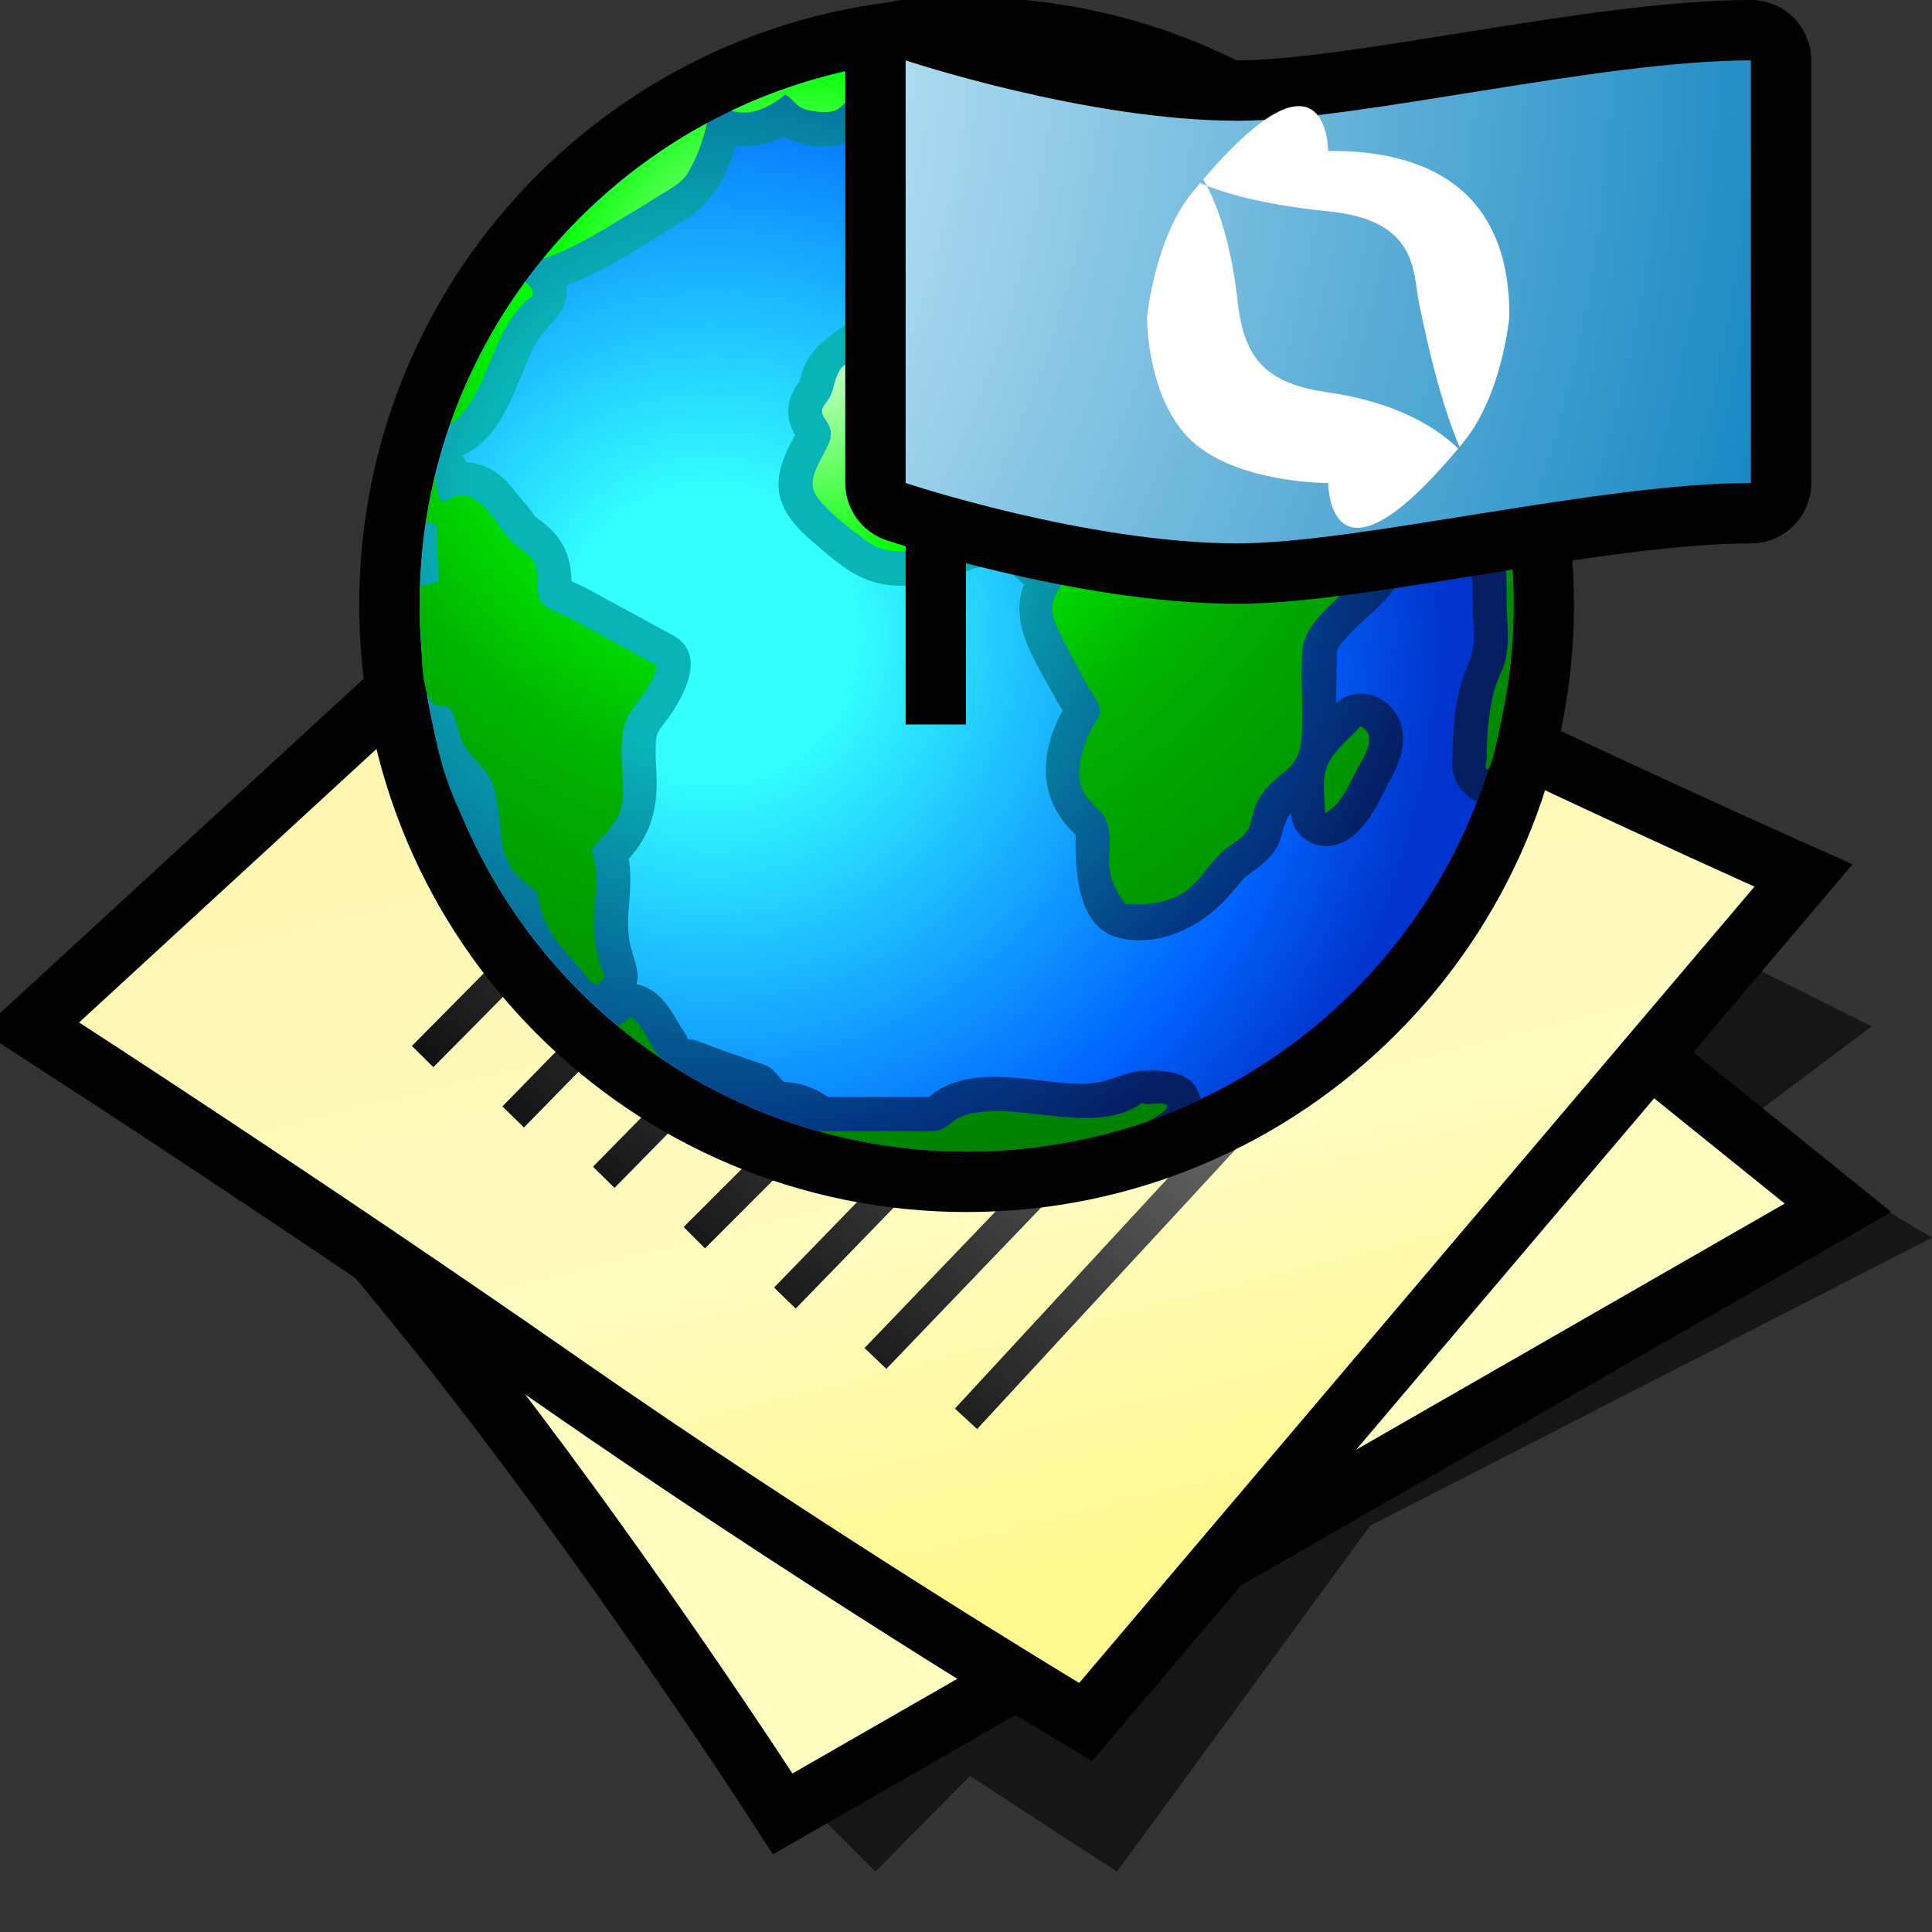 <?xml version="1.0" encoding="UTF-8" standalone="yes"?>
<svg version="1.1" width="64" height="64" color-interpolation="linearRGB"
     xmlns:svg="http://www.w3.org/2000/svg" xmlns="http://www.w3.org/2000/svg">
 <rect width="100%" height="100%" fill="#333333" stroke="none"/>
 <g>
  <path style="fill:#010101; fill-opacity:0.573"
        d="M27 57L29 59L32.13 55.83L37 59L45.39 47.54L64 38L59 35L61 37L36 49L27 57z
           M58 34L62 31L58 29L55 32L58 34z"
        transform="matrix(1,0,0,1,0,3)"
  />
  <path style="fill:none; stroke:#010101; stroke-width:4"
        d="M6.25 30C6.25 30 11.87 36 16.87 42.5C21.87 49 26.25 55.75 26.25 55.75L59.12 36.87L32 15L6.25 30z"
        transform="matrix(1,0,0,1,0,3)"
  />
  <radialGradient id="gradient0" gradientUnits="userSpaceOnUse" cx="0" cy="0" r="64" gradientTransform="matrix(0.571,0,0,0.333,26,35)">
   <stop offset="1" stop-color="#fffcc0"/>
   <stop offset="0.489" stop-color="#f1b706"/>
  </radialGradient>
  <path style="fill:url(#gradient0)"
        d="M6.25 30C6.25 30 11.87 36 16.87 42.5C21.87 49 26.25 55.75 26.25 55.75L59.12 36.87L32 15L6.25 30z"
        transform="matrix(1,0,0,1,0,3)"
  />
  <path style="fill:none; stroke:#010101; stroke-width:4"
        d="M2.62 30.87C2.62 30.87 10.95 36.26 19 41.87C27.44 47.75 35.75 52.75 35.75 52.75L58.12 26.37C58.12 26.37 45.44 20.7 35.37 15.37C30.18 12.62 26 9.37 26 9.37L2.62 30.87z"
        transform="matrix(1,0,0,1,0,3)"
  />
  <linearGradient id="gradient1" gradientUnits="userSpaceOnUse" x1="107.04" y1="-17.09" x2="118.33" y2="27.99">
   <stop offset="0" stop-color="#ffefa5"/>
   <stop offset="0.742" stop-color="#fffcc0"/>
   <stop offset="1" stop-color="#fff890"/>
  </linearGradient>
  <path style="fill:url(#gradient1)"
        d="M2.62 30.87C2.62 30.87 10.95 36.26 19 41.87C27.44 47.75 35.75 52.75 35.75 52.75L58.12 26.37C58.12 26.37 45.44 20.7 35.37 15.37C30.18 12.62 26 9.37 26 9.37L2.62 30.87z"
        transform="matrix(1,0,0,1,0,3)"
  />
  <linearGradient id="gradient2" gradientUnits="userSpaceOnUse" x1="-47.14" y1="-15.78" x2="-28.46" y2="-37.85">
   <stop offset="0" stop-color="#010101"/>
   <stop offset="1" stop-color="#9e9e9e"/>
  </linearGradient>
  <path style="fill:none; stroke:url(#gradient2); stroke-width:1"
        d="M20 36L34.87 20.87
           M14 32L26.87 19
           M26 40L38.75 26.87
           M32 44L42.75 32.37"
        transform="matrix(1,0,0,1,0,3)"
  />
  <linearGradient id="gradient3" gradientUnits="userSpaceOnUse" x1="-47.14" y1="-15.78" x2="-28.46" y2="-37.85">
   <stop offset="0" stop-color="#010101"/>
   <stop offset="1" stop-color="#9e9e9e"/>
  </linearGradient>
  <path style="fill:none; stroke:url(#gradient3); stroke-width:1"
        d="M29 42L44 26.37
           M23 38L34.75 26.25
           M17 34L28.12 22.62"
        transform="matrix(1,0,0,1,0,3)"
  />
  <path style="fill:none; stroke:#010101; stroke-width:4"
        d="M32.02 1.91C42.03 1.91 50.14 10.02 50.14 20.03C50.14 30.04 42.03 38.15 32.02 38.15C22.01 38.15 13.9 30.04 13.9 20.03C13.9 10.02 22.01 1.91 32.02 1.91z"
  />
  <radialGradient id="gradient4" gradientUnits="userSpaceOnUse" cx="0" cy="0" r="64" gradientTransform="matrix(0.38,0,0,-0.38,23.532,21.015)">
   <stop offset="0.193" stop-color="#33ffff"/>
   <stop offset="0.788" stop-color="#0066ff"/>
   <stop offset="1" stop-color="#0034cc"/>
  </radialGradient>
  <path style="fill:url(#gradient4)"
        d="M32.02 1.91C42.03 1.91 50.14 10.02 50.14 20.03C50.14 30.04 42.03 38.15 32.02 38.15C22.01 38.15 13.9 30.04 13.9 20.03C13.9 10.02 22.01 1.91 32.02 1.91z"
  />
  <radialGradient id="gradient5" gradientUnits="userSpaceOnUse" cx="0" cy="0" r="64" gradientTransform="matrix(0.38,0,0,-0.38,23.532,17.015)">
   <stop offset="0.33" stop-color="#09b4b6"/>
   <stop offset="0.85" stop-color="#033784"/>
   <stop offset="1" stop-color="#051d61"/>
  </radialGradient>
  <path style="fill:url(#gradient5)"
        d="M47.33 10.33C44.65 6.1 40.23 3.11 35.3 2.2C34.22 2.01 33.12 1.91 32.02 1.91C26.94 1.91 22.01 4.09 18.6 7.86C14.99 11.84 13.32 17.31 14.09 22.63C14.5 25.12 14.75 25.87 15.41 27.28C17.23 31.44 20.63 34.83 24.79 36.65C29.54 38.72 35.09 38.63 39.77 36.41C39.58 35.54 38.84 35.51 38.11 35.44L38.03 35.44L38.29 35.5C37.71 35.37 37.18 35.63 36.64 35.79C36.01 35.98 35.35 35.89 34.71 35.82C33.42 35.67 31.84 35.42 30.77 36.34C30.71 36.34 30.65 36.34 30.65 36.34L30.43 36.34C30.43 36.34 27.95 36.34 27.43 36.34C26.91 35.97 26.42 35.87 25.95 35.83C25.92 35.8 25.71 35.56 25.71 35.56C25.58 35.41 25.47 35.32 25.29 35.26L24.2 34.89L23.07 34.47C22.97 34.44 22.87 34.43 22.77 34.42C22.75 34.38 22.76 34.33 22.73 34.29L22.48 33.9C22.15 33.32 21.78 32.74 21.09 32.6C21.18 32.22 21.05 31.9 20.94 31.54C20.82 31.15 20.79 30.73 20.81 30.32L20.84 29.96C20.88 29.45 20.91 28.95 20.83 28.45C21.63 27.56 21.81 26.65 21.74 25.48L21.72 25.05C21.72 24.42 21.72 24.34 21.92 24.07L22.03 23.93C22.59 23.19 23.48 21.7 22.3 21.05L19.36 19.45C19.36 19.45 18.98 19.28 18.93 19.25C18.93 19.25 18.93 19.23 18.93 19.23C18.91 18.37 18.61 17.77 17.92 17.26C17.92 17.26 17.74 17.13 17.74 17.13C17.74 17.12 17.49 16.79 17.49 16.79L16.76 15.92C16.29 15.48 15.85 15.34 15.45 15.31C15.42 15.23 15.37 15.15 15.32 15.08C16.35 14.65 16.83 13.5 17.23 12.54C17.47 11.97 17.67 11.36 18.1 10.9C18.49 10.47 18.85 10.1 18.75 9.47C19.57 9.15 20.32 8.73 21.03 8.31L21.13 8.25L22.57 7.36C23.58 6.76 24.04 5.94 24.37 4.83C24.99 4.89 25.54 4.74 25.96 4.52C26.74 4.99 28.01 5.01 28.67 4.32C28.7 4.32 28.82 4.31 28.94 4.3C28.56 5.09 28.94 6.18 29.81 6.5C29.84 6.54 29.85 6.61 29.89 6.64C29.72 6.7 29.55 6.76 29.55 6.76L28.75 7.66C28.57 8.21 28.75 8.78 29.02 9.27C29.03 9.29 29.04 9.35 29.04 9.35C29.06 9.45 29.09 9.59 29.14 9.75C29.06 9.85 28.98 9.93 28.98 9.93C28.18 10.9 26.89 11.12 26.53 12.46L26.48 12.64C26.07 13.17 25.97 13.81 26.34 14.4C26.3 14.47 26.27 14.54 26.27 14.54C25.94 15.14 25.66 15.83 25.85 16.51C26.04 17.18 26.59 17.67 27.1 18.1C27.6 18.53 28.11 18.97 28.74 19.21C29.47 19.49 30.29 19.43 31.04 19.24L31.81 19C32.16 18.88 32.52 18.7 32.9 18.74C33.31 18.78 33.62 19.1 33.92 19.36C33.38 20.72 34.41 22.07 35.02 23.24C35.02 23.24 35.16 23.47 35.2 23.54C34.45 24.9 34.37 26.4 35.52 27.54L35.63 27.66C35.62 28.77 35.65 30.73 37.07 31.07C38.52 31.41 39.98 30.6 40.86 29.5L41.21 29.09L41.49 28.87C41.8 28.65 42.13 28.39 42.31 28.05C42.49 27.69 42.51 27.25 42.76 26.92V26.93C42.79 27.63 43.45 28.13 44.13 28.01C44.97 27.87 45.48 26.97 45.82 26.28L45.97 25.98L46.01 25.91C46.42 25.2 46.72 24.31 46.2 23.57C45.75 22.93 44.87 22.76 44.26 23.29C44.26 23.08 44.26 22.88 44.26 22.88L44.29 21.58C44.31 21.39 44.72 20.99 44.94 20.77L45.16 20.56L45.39 20.35C45.85 19.95 46.29 19.51 46.45 18.9C46.55 18.64 46.49 18.2 46.51 17.92L46.5 17.72L46.51 17.62C46.56 17.03 46.47 16.43 46 16.02C46.53 15.7 46.9 15.16 47.07 14.48C47.1 14.53 47.16 14.66 47.16 14.66C47.31 14.96 47.5 15.32 47.84 15.64C47.79 16.39 48.06 17.09 48.39 17.74C48.72 18.38 48.79 19.09 48.78 19.8L48.8 20.51C48.82 20.88 48.86 21.27 48.76 21.64C48.67 21.98 48.49 22.29 48.4 22.63C48.18 23.41 48.12 24.23 48.12 25.04C48.01 25.7 48.39 26.34 48.93 26.55C50.98 21.24 50.38 15.14 47.33 10.33z"
  />
  <radialGradient id="gradient6" gradientUnits="userSpaceOnUse" cx="0" cy="0" r="64" gradientTransform="matrix(0.448,0,0,0.448,26.492,10.436)">
   <stop offset="0" stop-color="#ffffff"/>
   <stop offset="0.299" stop-color="#00ff00"/>
   <stop offset="0.564" stop-color="#00b200"/>
   <stop offset="1" stop-color="#008000"/>
  </radialGradient>
  <path style="fill:url(#gradient6)"
        d="M19.58 28.17C19.87 27.78 20.26 27.46 20.48 27.02C20.74 26.47 20.59 25.64 20.59 25.05C20.59 24.36 20.59 23.97 21.02 23.39C21.33 22.96 21.66 22.59 21.75 22.04C20.78 21.51 19.81 20.97 18.83 20.45C18.58 20.32 18.01 20.16 17.88 19.87C17.72 19.48 17.88 18.98 17.69 18.61C17.55 18.32 17.1 18.12 16.88 17.86C16.58 17.5 16.34 17.08 15.99 16.75C15.65 16.44 15.33 16.29 14.9 16.52C14.43 16.78 14.46 16.07 14.41 15.76C14.29 16.27 14.18 16.79 14.1 17.31C14.52 17.31 14.47 17.43 14.48 17.83C14.49 18.23 14.5 18.63 14.52 19.04C14.59 19.21 14.54 19.3 14.37 19.3C14.32 19.32 14.27 19.34 14.21 19.36C14.11 19.44 14.04 19.43 13.99 19.33C13.83 19.32 13.94 21.1 13.95 21.25C13.99 21.82 13.93 23.64 14.76 23.36C15.19 23.65 15.12 24.35 15.41 24.76C15.75 25.25 16.19 25.5 16.37 26.11C16.54 26.73 16.55 27.38 16.65 28.01C16.78 28.8 17.21 29.08 17.79 29.56C17.93 30.38 18.17 30.89 18.72 31.52C18.97 31.8 19.22 32.08 19.45 32.38C19.69 32.69 19.8 32.68 20.04 32.35C19.73 31.71 19.64 30.97 19.68 30.26C19.72 29.58 19.87 28.81 19.58 28.17
           M26.02 3.13C26.36 3.36 26.39 3.58 26.83 3.66C27.14 3.72 27.62 3.79 27.86 3.53C28.44 2.93 29.34 3.36 30.02 2.94C30.56 2.61 31.01 1.94 31.71 1.94C32.14 1.93 32.4 2.2 32.75 2.39C33.22 2.65 33.6 2.16 34.03 2.02C30.69 1.65 27.27 2.22 24.22 3.67C24.9 3.87 25.5 3.54 26.02 3.13
           M30.64 5.82C30.95 5.84 31.32 6.06 31.63 5.93C32.13 5.73 31.65 4.97 31.44 4.75C31.29 4.59 30.57 3.87 30.71 4.51C30.8 4.94 31.17 5.53 30.64 5.82
           M17.63 9.8C17.69 9.57 17.55 9.48 17.4 9.33C16.34 10.78 15.49 12.39 14.9 14.09C16.3 13 16.19 10.9 17.63 9.8
           M50.11 18.94C49.85 16.17 49.05 13.44 47.68 11C46.99 9.76 46.15 8.6 45.17 7.57C44.69 7.06 44.18 6.58 43.64 6.13C43.47 5.99 43.29 5.74 43.06 5.87C42.85 5.98 42.68 5.58 42.74 5.42C40.37 3.68 37.58 2.53 34.67 2.1C35.09 2.39 35.62 2.36 36.07 2.55C36.23 2.61 36.7 2.87 36.32 2.99C35.58 3.24 34.74 2.94 33.98 2.99C33.51 3.03 33.29 3.19 33.25 3.67C33.23 3.93 33.16 4.44 33.26 4.69C33.37 4.98 34.27 4.62 34.41 4.46C34.64 4.19 34.36 3.61 34.99 3.79C35.22 4.26 35.71 5.62 34.66 5.26C34.4 5.17 33.91 4.74 33.63 4.87C33.61 4.88 33.56 5.21 33.54 5.25C33.45 5.41 33.29 5.52 33.11 5.57C32.37 5.77 31.84 5.88 31.57 6.68C31.44 7.07 31.45 7.31 31.02 7.46C30.7 7.57 30.34 7.64 30.03 7.79C29.61 7.99 29.9 8.54 30.06 8.82C30.17 9.02 30.15 9.49 30.36 9.61C30.99 9.97 31.72 8.57 31.98 8.24C32.32 7.79 32.71 7.9 33.18 7.74C33.4 7.67 33.69 7.11 33.92 7.2C34.7 7.5 34.93 8.43 35.05 9.16C35.3 9.16 35.14 8.57 35.66 8.7C35.27 8.28 35 7.72 34.94 7.14C35.5 7.5 35.89 7.89 36.07 8.52C36.24 9.14 36.53 9.49 37.04 8.86C37.17 8.73 37.35 7.89 37.62 8.13C37.85 8.33 37.85 9.01 37.5 9.1C37.7 9.28 37.98 9.2 38.21 9.14C38.53 9.06 38.71 9.08 39.01 9.2C39.36 9.33 39.73 9.38 40.1 9.4C40.47 9.42 40.68 9.76 40.85 10.04C41.32 10.81 38.52 10.49 38.38 10.48C38.04 10.46 37.66 10.46 37.35 10.58C37.11 10.68 36.93 11 36.64 10.9C36.32 10.8 36.03 10.51 35.75 10.33C35.37 10.08 34.97 9.85 34.56 9.67C33.87 9.36 33.09 9.17 32.34 9.32C31.99 9.4 31.65 9.55 31.36 9.77C31.01 10.03 30.63 9.8 30.29 10.16C29.76 10.7 29.39 11.36 28.69 11.7C28.4 11.84 28.06 11.96 27.86 12.21C27.65 12.47 27.65 12.82 27.51 13.11C27.38 13.39 27.08 13.53 27.32 13.86C27.53 14.15 27.59 14.38 27.44 14.72C27.23 15.23 26.65 15.91 27.07 16.46C27.47 17 28.18 17.53 28.71 17.92C29.32 18.37 30.07 18.32 30.76 18.14C31.4 17.97 32.05 17.66 32.72 17.61C33.56 17.55 34.2 18.08 34.79 18.61C35.18 18.96 35.33 19.1 35.03 19.59C34.7 20.15 34.9 20.55 35.17 21.09C35.44 21.63 35.73 22.17 36.01 22.69C36.14 22.92 36.31 23.13 36.41 23.37C36.53 23.65 36.34 23.81 36.21 24.05C35.94 24.53 35.75 25.08 35.75 25.64C35.76 26.26 36.05 26.47 36.44 26.87C36.8 27.23 36.78 27.87 36.75 28.34C36.7 28.99 36.9 29.44 37.28 29.95C37.86 29.98 38.46 29.94 38.99 29.69C39.64 29.38 39.92 28.78 40.41 28.29C40.86 27.84 41.33 27.8 41.47 27.11C41.63 26.3 42.06 25.98 42.65 25.48C43.19 25.02 43.12 24.36 43.14 23.72C43.15 22.98 43.07 22.17 43.16 21.43C43.25 20.76 43.9 20.22 44.35 19.77C44.68 19.43 45.23 19.1 45.35 18.61C45.42 18.35 45.36 18 45.36 17.72C45.36 17.52 45.43 17.19 45.34 17C45.1 16.48 44.02 16.99 43.9 16.51C43.82 16.22 43.84 16.27 44.03 16.09C44.25 15.89 44.03 15.69 43.84 15.58C43.32 15.27 42.9 15.07 42.52 14.56C42.16 14.09 41.86 13.57 41.57 13.05C41.5 12.92 40.8 11.51 41.21 11.64C41.66 11.79 42.07 12.32 42.38 12.66C42.91 13.24 43.4 13.89 43.73 14.6C43.74 14.69 44.07 14.87 44.14 14.92C44.38 15.1 44.65 15.24 44.96 15.22C45.67 15.16 46.01 14.52 46.06 13.88C46.13 13.01 45.46 13.19 44.94 12.78C44.65 12.54 44.45 12.21 44.22 11.92C44.07 11.75 43.67 11.47 43.81 11.19C44.11 10.99 44.23 11.17 44.52 11.34C44.86 11.55 45.23 11.73 45.61 11.85C46.01 11.98 46.6 11.86 46.94 12.12C47.15 12.27 47.3 12.64 47.44 12.86C47.67 13.21 47.88 13.57 48.07 13.94C48.36 14.52 48.44 14.91 49.14 15.12C48.7 15.85 49.13 16.7 49.47 17.36C49.88 18.16 49.92 18.93 49.91 19.81C49.9 20.61 50.09 21.53 49.72 22.28C49.33 23.1 49.25 24.21 49.25 25.12C49.26 25.07 49.28 24.99 49.31 24.94C49.27 25.01 49.15 25.47 49.26 25.49C49.43 25.53 49.74 23.82 49.78 23.62C50.1 22.09 50.2 20.51 50.11 18.94
           M40.17 8.15C39.9 8.19 39.92 7.75 39.73 7.65C39.38 7.47 38.98 7.68 38.68 7.84C37.69 8.38 37.97 7.25 38.18 6.7C38.21 6.61 38.85 6.72 38.95 6.71C39.28 6.66 39.77 6.52 40.03 6.81C40.27 7.09 40.46 7.36 40.74 7.62C41.1 7.94 40.43 8.12 40.17 8.15
           M45.06 24.06C44.73 24.46 44.29 24.76 44.04 25.22C43.74 25.74 43.89 26.36 43.89 26.93C44.45 26.67 44.7 25.92 44.99 25.42C45.2 25.05 45.66 24.32 45.06 24.06
           M37.83 36.54C36.38 37.57 34.17 36.65 32.53 36.83C32.16 36.87 31.8 36.94 31.51 37.2C31.13 37.53 30.96 37.47 30.43 37.47C29.32 37.47 28.21 37.47 27.1 37.47C29.5 38.14 32.04 38.32 34.51 37.98C35.68 37.82 36.85 37.55 37.97 37.17C38.06 37.14 38.91 36.69 38.6 36.58C38.36 36.49 38.06 36.64 37.83 36.54
           M22.76 5.77C23.08 5.25 23.28 4.67 23.42 4.08C21.34 5.2 19.49 6.74 17.99 8.57C18.9 8.27 19.73 7.76 20.55 7.27C20.95 7.03 21.35 6.79 21.74 6.54C22.07 6.33 22.55 6.1 22.76 5.77
           M20.9 33.67C20.76 33.78 20.63 33.93 20.45 33.97C20.91 34.36 21.4 34.72 21.9 35.06C21.51 34.64 21.37 34.03 20.9 33.67"
  />
  <path style="fill:none; stroke:#010000; stroke-width:2"
        d="M31 24V14"
  />
  <path style="fill:none; stroke:#010000; stroke-width:4; stroke-linejoin:round"
        d="M30 16V2C30 2 36 4 41 4C45 4 53 2 58 2V16C53 16 45 18 41 18C36 18 30 16 30 16z"
  />
  <radialGradient id="gradient7" gradientUnits="userSpaceOnUse" cx="0" cy="0" r="64">
   <stop offset="0.297" stop-color="#e3f8ff"/>
   <stop offset="1" stop-color="#057ebd"/>
  </radialGradient>
  <path style="fill:url(#gradient7)"
        d="M30 16V2C30 2 36 4 41 4C45 4 53 2 58 2V16C53 16 45 18 41 18C36 18 30 16 30 16z"
  />
  <path style="fill:#ffffff"
        d="M44 6C44 6 44 3 41 7C40.17 8.09 40 10 40 10C40 10.5 40.12 12.12 41 13C41.87 13.87 43.5 14 44 14C44 14 44 17 47 13C47.85 11.85 48 10 48 10C48 9.5 48 8 47 7C46 6 44.5 6 44 6z"
        transform="matrix(1.5,0,0,1.375,-22.002,-3.25)"
  />
  <radialGradient id="gradient8" gradientUnits="userSpaceOnUse" cx="0" cy="0" r="64">
   <stop offset="0.297" stop-color="#e3f8ff"/>
   <stop offset="1" stop-color="#057ebd"/>
  </radialGradient>
  <path style="fill:url(#gradient8)"
        d="M44 7C34 6 40 1 41 10C41.22 11.98 42.02 12.71 44 13C51 14 49 20 47 10C46.8 9.01 46.98 7.29 44 7z"
  />
 </g>
</svg>
